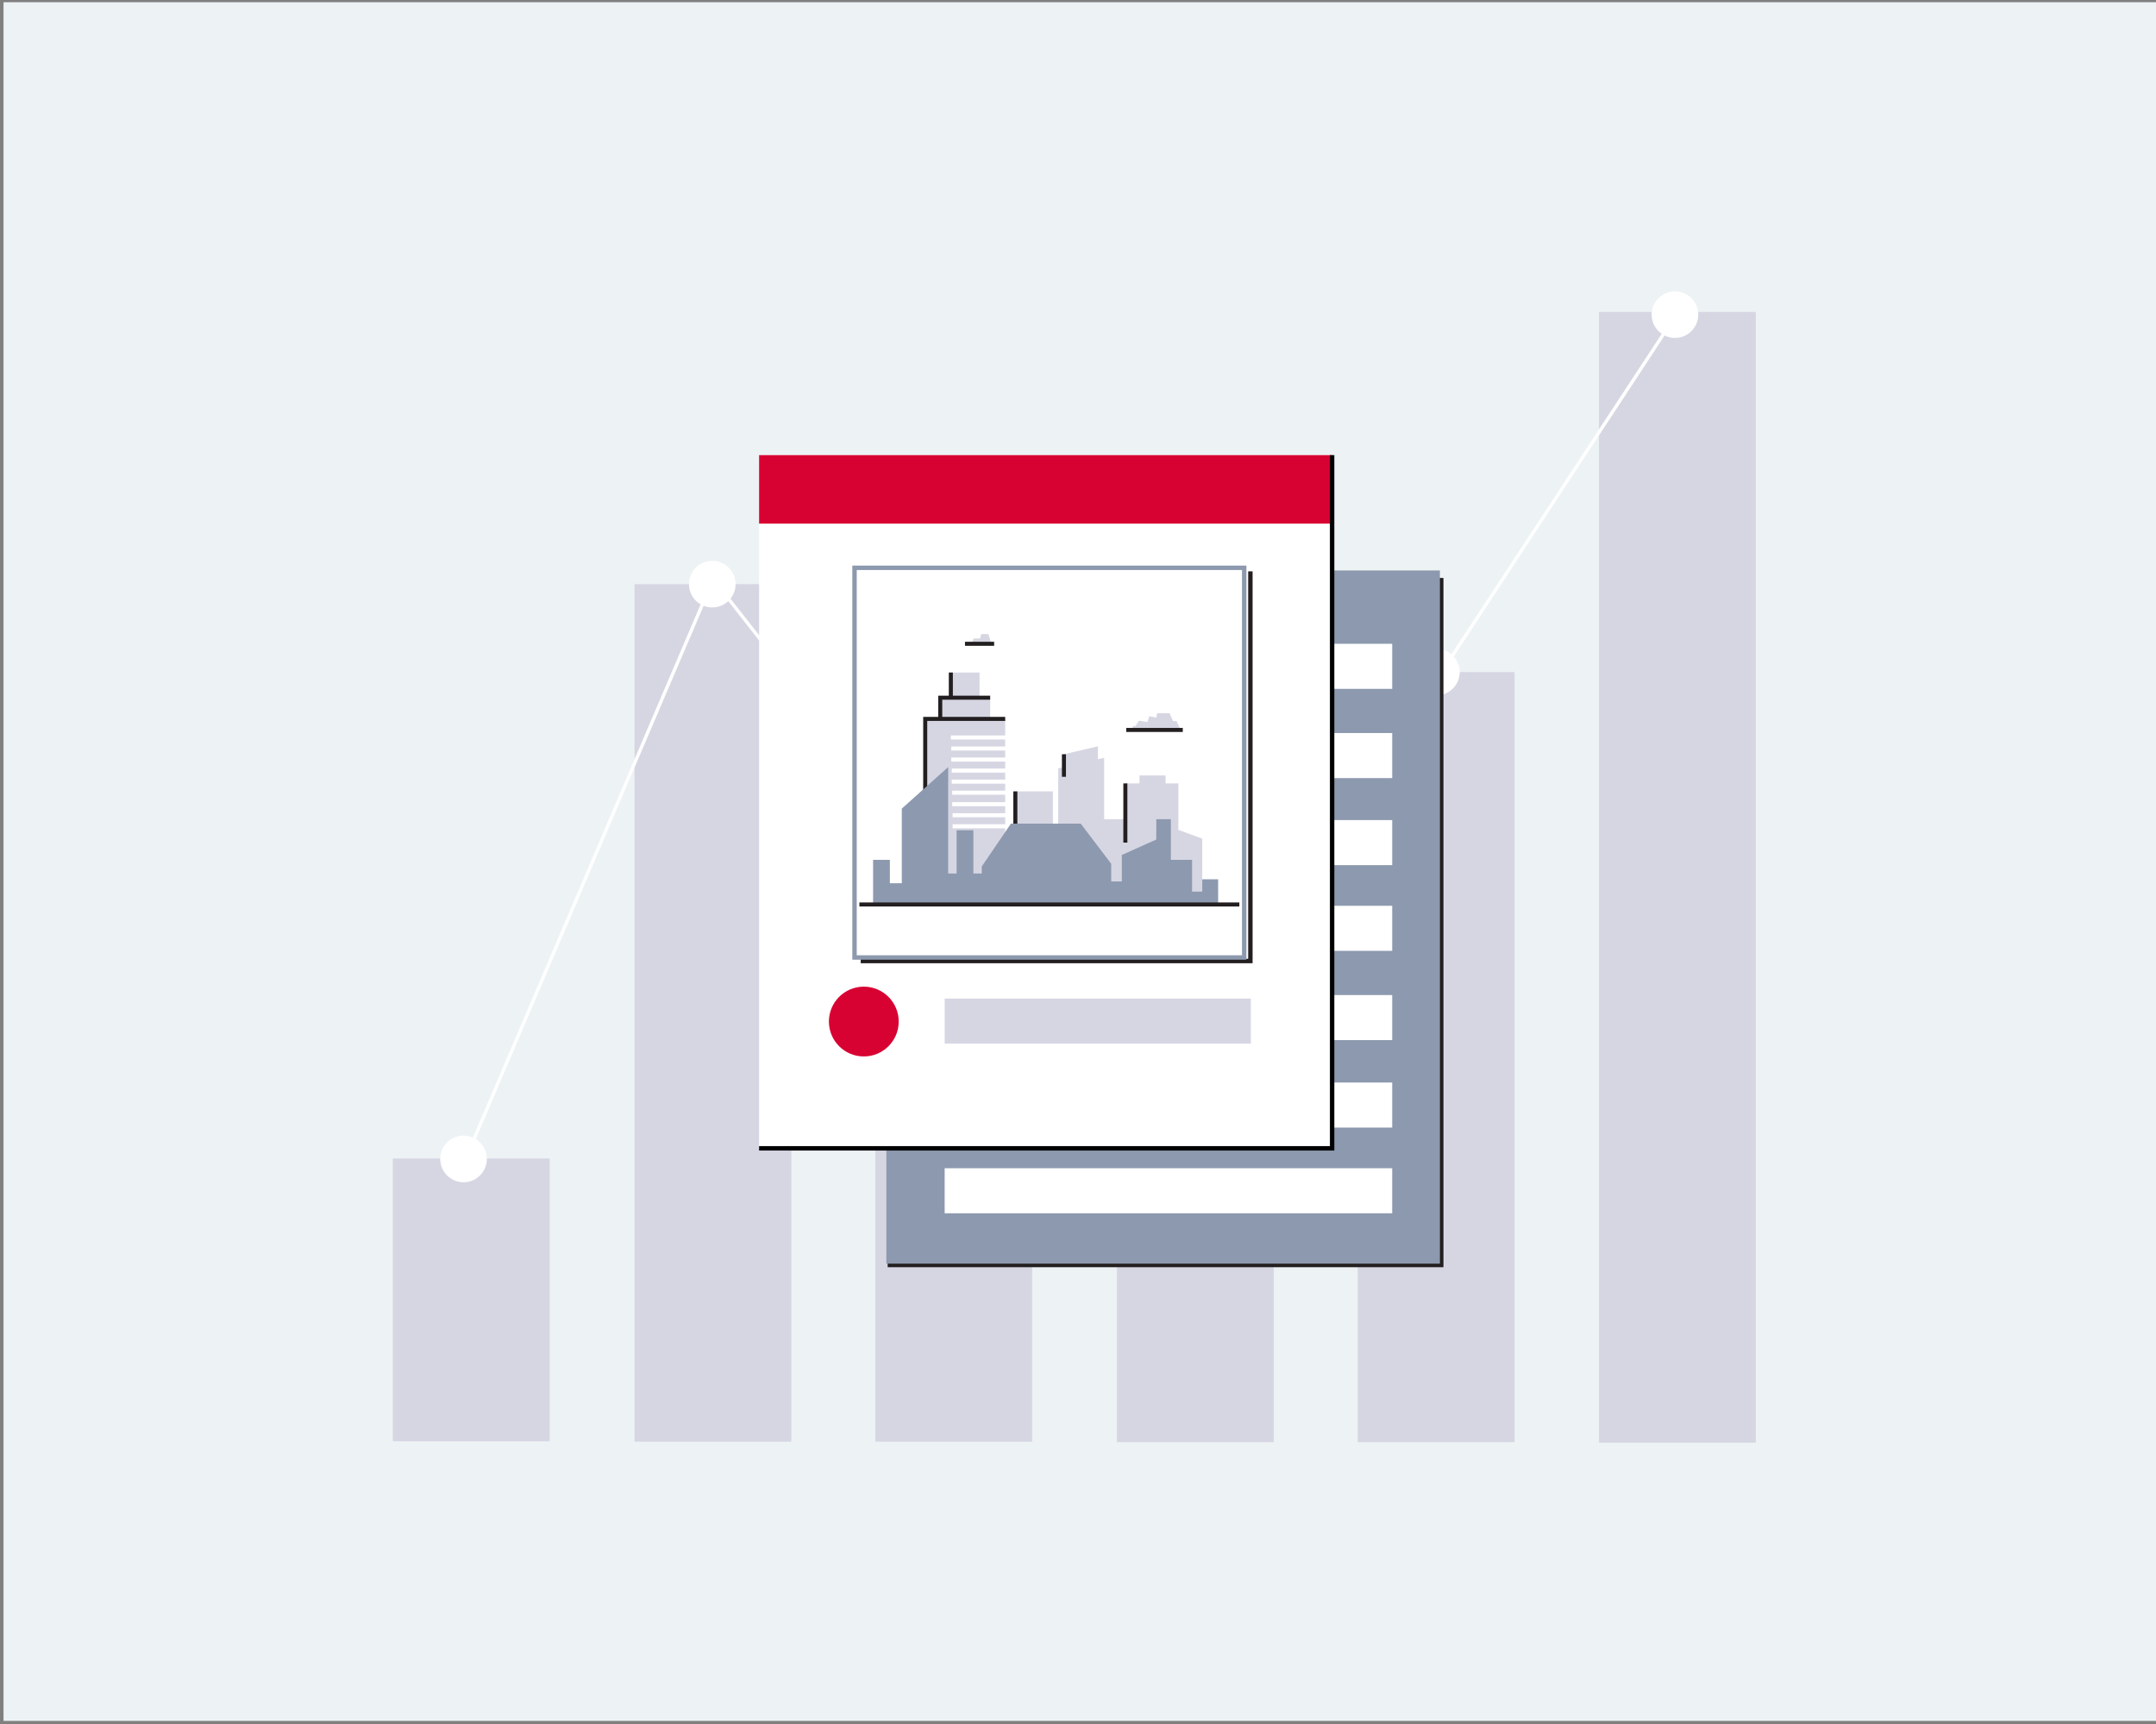 <?xml version="1.0" encoding="utf-8"?>
<!-- Generator: Adobe Illustrator 24.0.2, SVG Export Plug-In . SVG Version: 6.00 Build 0)  -->
<svg version="1.1" xmlns="http://www.w3.org/2000/svg" xmlns:xlink="http://www.w3.org/1999/xlink" x="0px" y="0px"
	 viewBox="0 0 488 390.3" style="enable-background:new 0 0 488 390.3;" xml:space="preserve">
<rect x="0" y="0" width="488" height="390.3" fill="#808080" stroke="none"/>
<style type="text/css">
	.st0{fill:#EDF2F4;}
	.st1{fill:#D6D6E3;}
	.st2{fill:none;stroke:#FFFFFF;stroke-width:0.75;stroke-miterlimit:10;}
	.st3{fill:#FFFFFF;stroke:#FFFFFF;stroke-width:0.75;stroke-miterlimit:10;}
	.st4{fill:none;stroke:#231F20;stroke-miterlimit:10;}
	.st5{fill:#8D99AE;}
	.st6{fill:#FFFFFF;}
	.st7{fill:#D80232;}
	.st8{fill:none;stroke:#000000;stroke-miterlimit:10;}
	.st9{fill:#FFFFFF;stroke:#8D99AE;stroke-miterlimit:10;}
	.st10{fill:none;stroke:#231F20;stroke-width:0.913;stroke-miterlimit:10;}
	.st11{fill:none;stroke:#FFFFFF;stroke-width:0.913;stroke-miterlimit:10;}
	.st12{fill:#CAE3FF;}
</style>
<g id="Layer_2">
	<g id="Rectangle_1252">
		<rect id="Rectangle_1298" x="0.8" y="0.5" class="st0" width="487.2" height="389"/>
	</g>
</g>
<g id="Layer_1">
	<g id="Group_568_1_" transform="translate(6951 -4197)">
		<g id="Group_567_1_" transform="translate(-7269.681 3830.214)">
			<g id="Group_558_1_">
				<rect id="Rectangle_1299_1_" x="680.6" y="437.4" class="st1" width="35.5" height="255.9"/>
				<rect id="Rectangle_1300_1_" x="626" y="518.9" class="st1" width="35.5" height="174.3"/>
				<rect id="Rectangle_1301_1_" x="571.5" y="476.9" class="st1" width="35.5" height="216.3"/>
				<rect id="Rectangle_1302_1_" x="516.8" y="565.1" class="st1" width="35.5" height="128"/>
				<rect id="Rectangle_1303_1_" x="462.3" y="499" class="st1" width="35.5" height="194.1"/>
				<rect id="Rectangle_1304_1_" x="407.6" y="629" class="st1" width="35.5" height="64"/>
				<path id="Path_2230_1_" class="st2" d="M698.5,437.4l-54.7,83.3l-54.5-43.8l-55,90l-54.2-69l-56.6,132.5"/>
				<circle id="Ellipse_761_1_" class="st3" cx="697.8" cy="438" r="4.9"/>
				<circle id="Ellipse_762_1_" class="st3" cx="643.8" cy="518.9" r="4.9"/>
				<circle id="Ellipse_763_1_" class="st3" cx="589.3" cy="476.9" r="4.9"/>
				<circle id="Ellipse_764_1_" class="st3" cx="534.6" cy="565.2" r="4.9"/>
				<circle id="Ellipse_765_1_" class="st3" cx="479.9" cy="499" r="4.9"/>
				<circle id="Ellipse_766_1_" class="st3" cx="423.6" cy="629.1" r="4.9"/>
			</g>
			<g id="Group_560_1_">
				<path id="Path_2231_1_" class="st4" d="M644.9,497.6v155.5H519.6"/>
				<g id="Group_559_1_">
					<rect id="Rectangle_1305_1_" x="519.3" y="495.9" class="st5" width="125.3" height="156.9"/>
					<rect id="Rectangle_1306_1_" x="564.5" y="532.7" class="st6" width="69.3" height="10.2"/>
					<rect id="Rectangle_1307_1_" x="564.5" y="552.4" class="st6" width="69.3" height="10.2"/>
					<rect id="Rectangle_1308_1_" x="564.5" y="571.8" class="st6" width="69.3" height="10.2"/>
					<rect id="Rectangle_1309_1_" x="564.5" y="592" class="st6" width="69.3" height="10.2"/>
					<rect id="Rectangle_1310_1_" x="564.5" y="611.8" class="st6" width="69.3" height="10.2"/>
					<rect id="Rectangle_1311_1_" x="532.5" y="631.2" class="st6" width="101.3" height="10.2"/>
					<rect id="Rectangle_1312_1_" x="564.5" y="512.5" class="st6" width="69.3" height="10.2"/>
					<rect id="Rectangle_1313_1_" x="490.5" y="469.8" class="st6" width="129.7" height="156.9"/>
					<rect id="Rectangle_1314_1_" x="490.5" y="469.8" class="st7" width="129.7" height="15.5"/>
					<path id="Path_2232_1_" class="st8" d="M620.2,469.8v156.9H490.5"/>
					<rect id="Rectangle_1315_1_" x="532.5" y="592.8" class="st1" width="69.3" height="10.2"/>
					<circle id="Ellipse_767_1_" class="st7" cx="514.2" cy="598" r="7.9"/>
					<path id="Path_2233_1_" class="st4" d="M601.7,496.1v88.2h-88.2"/>
					<rect id="Rectangle_1316_1_" x="512.1" y="495.3" class="st9" width="88.2" height="88.2"/>
					<rect id="Rectangle_1317_1_" x="533.9" y="519" class="st1" width="6.5" height="6"/>
					<line id="Line_300_1_" class="st10" x1="533.9" y1="525" x2="533.9" y2="519"/>
					<rect id="Rectangle_1318_1_" x="531.5" y="524.7" class="st1" width="11.3" height="7.3"/>
					<path id="Path_2234_1_" class="st10" d="M531.5,532v-7.3h11.3"/>
					<rect id="Rectangle_1319_1_" x="528.1" y="529.5" class="st1" width="18.1" height="41.9"/>
					<path id="Path_2235_1_" class="st1" d="M568.6,571.4h-10.4v-30.7l10.4-2.4V571.4z"/>
					<path id="Path_2236_1_" class="st1" d="M567.2,545.5h-7.7v-8l7.7-1.8V545.5z"/>
					<rect id="Rectangle_1320_1_" x="567.2" y="552.2" class="st1" width="6.2" height="19.2"/>
					<rect id="Rectangle_1321_1_" x="548.5" y="545.9" class="st1" width="8.5" height="25.6"/>
					<rect id="Rectangle_1322_1_" x="573.4" y="544.1" class="st1" width="12" height="27.3"/>
					<rect id="Rectangle_1323_1_" x="576.6" y="542.3" class="st1" width="5.9" height="7.3"/>
					<path id="Path_2237_1_" class="st1" d="M590.8,571.4h-12v-19.2l12,4.4V571.4z"/>
					<path id="Path_2238_1_" class="st10" d="M528.1,553.4v-23.9h18.1"/>
					<line id="Line_301_1_" class="st10" x1="548.5" y1="545.9" x2="548.5" y2="553.4"/>
					<line id="Line_302_1_" class="st10" x1="559.5" y1="537.5" x2="559.5" y2="542.6"/>
					<line id="Line_303_1_" class="st10" x1="573.4" y1="544.1" x2="573.4" y2="557.5"/>
					<line id="Line_304_1_" class="st11" x1="533.9" y1="533.7" x2="547" y2="533.7"/>
					<line id="Line_305_1_" class="st11" x1="534" y1="536.2" x2="547" y2="536.2"/>
					<line id="Line_306_1_" class="st11" x1="534" y1="538.7" x2="547.1" y2="538.7"/>
					<line id="Line_307_1_" class="st11" x1="534.1" y1="541.2" x2="547.1" y2="541.2"/>
					<line id="Line_308_1_" class="st11" x1="534.1" y1="543.7" x2="547.2" y2="543.7"/>
					<line id="Line_309_1_" class="st11" x1="534.2" y1="546.2" x2="547.2" y2="546.2"/>
					<line id="Line_310_1_" class="st11" x1="534.2" y1="548.8" x2="547.2" y2="548.8"/>
					<line id="Line_311_1_" class="st11" x1="534.3" y1="551.3" x2="547.3" y2="551.3"/>
					<line id="Line_312_1_" class="st11" x1="534.3" y1="553.8" x2="547.3" y2="553.8"/>
					<rect id="Rectangle_1324_1_" x="545.3" y="562.5" class="st12" width="1.7" height="1.7"/>
					<rect id="Rectangle_1325_1_" x="551.1" y="562.5" class="st12" width="1.7" height="1.7"/>
					<rect id="Rectangle_1326_1_" x="556.8" y="562.5" class="st12" width="1.7" height="1.7"/>
					<rect id="Rectangle_1327_1_" x="562.6" y="562.6" class="st12" width="1.7" height="1.7"/>
					<rect id="Rectangle_1328_1_" x="575.3" y="561.7" class="st12" width="1.7" height="1.7"/>
					<rect id="Rectangle_1329_1_" x="529.8" y="550" class="st12" width="1.7" height="1.7"/>
					<rect id="Rectangle_1330_1_" x="525.4" y="557.8" class="st12" width="1.7" height="1.7"/>
					<path id="Path_2239_1_" class="st1" d="M585.9,532h-11.2l0.5-0.9h0.5l0.8-1.2l1.9,0.3l0.4-1.3l1.6,0.3l0.2-1h2.8l0.8,1.8h0.8
						L585.9,532z"/>
					<line id="Line_313_1_" class="st10" x1="586.4" y1="532" x2="573.6" y2="532"/>
					<path id="Path_2240_1_" class="st1" d="M543.1,512.5h-4.6l0.6-1.2h1.4l0.3-1h1.6L543.1,512.5z"/>
					<line id="Line_314_1_" class="st10" x1="543.7" y1="512.5" x2="537.1" y2="512.5"/>
					<path id="Path_2241_1_" class="st5" d="M590.8,565.8v2.8h-2.3v-7.2h-4.8v-9.2h-3.3v4.6l-7.8,3.5v6h-2.4v-4l-6.9-9.1h-15.8
						l-6.6,9.7v1.6H539v-9.8h-3.8v9.8h-1.9v-24.1l-10.5,9.4v16.9h-2.7v-5.3h-3.8v9.8h6.5v0.1h8v0.1h39.5v-0.1h24.1v-5.5L590.8,565.8
						z"/>
					<line id="Line_315_1_" class="st10" x1="513.2" y1="571.5" x2="599.2" y2="571.5"/>
				</g>
			</g>
		</g>
	</g>
</g>
</svg>
